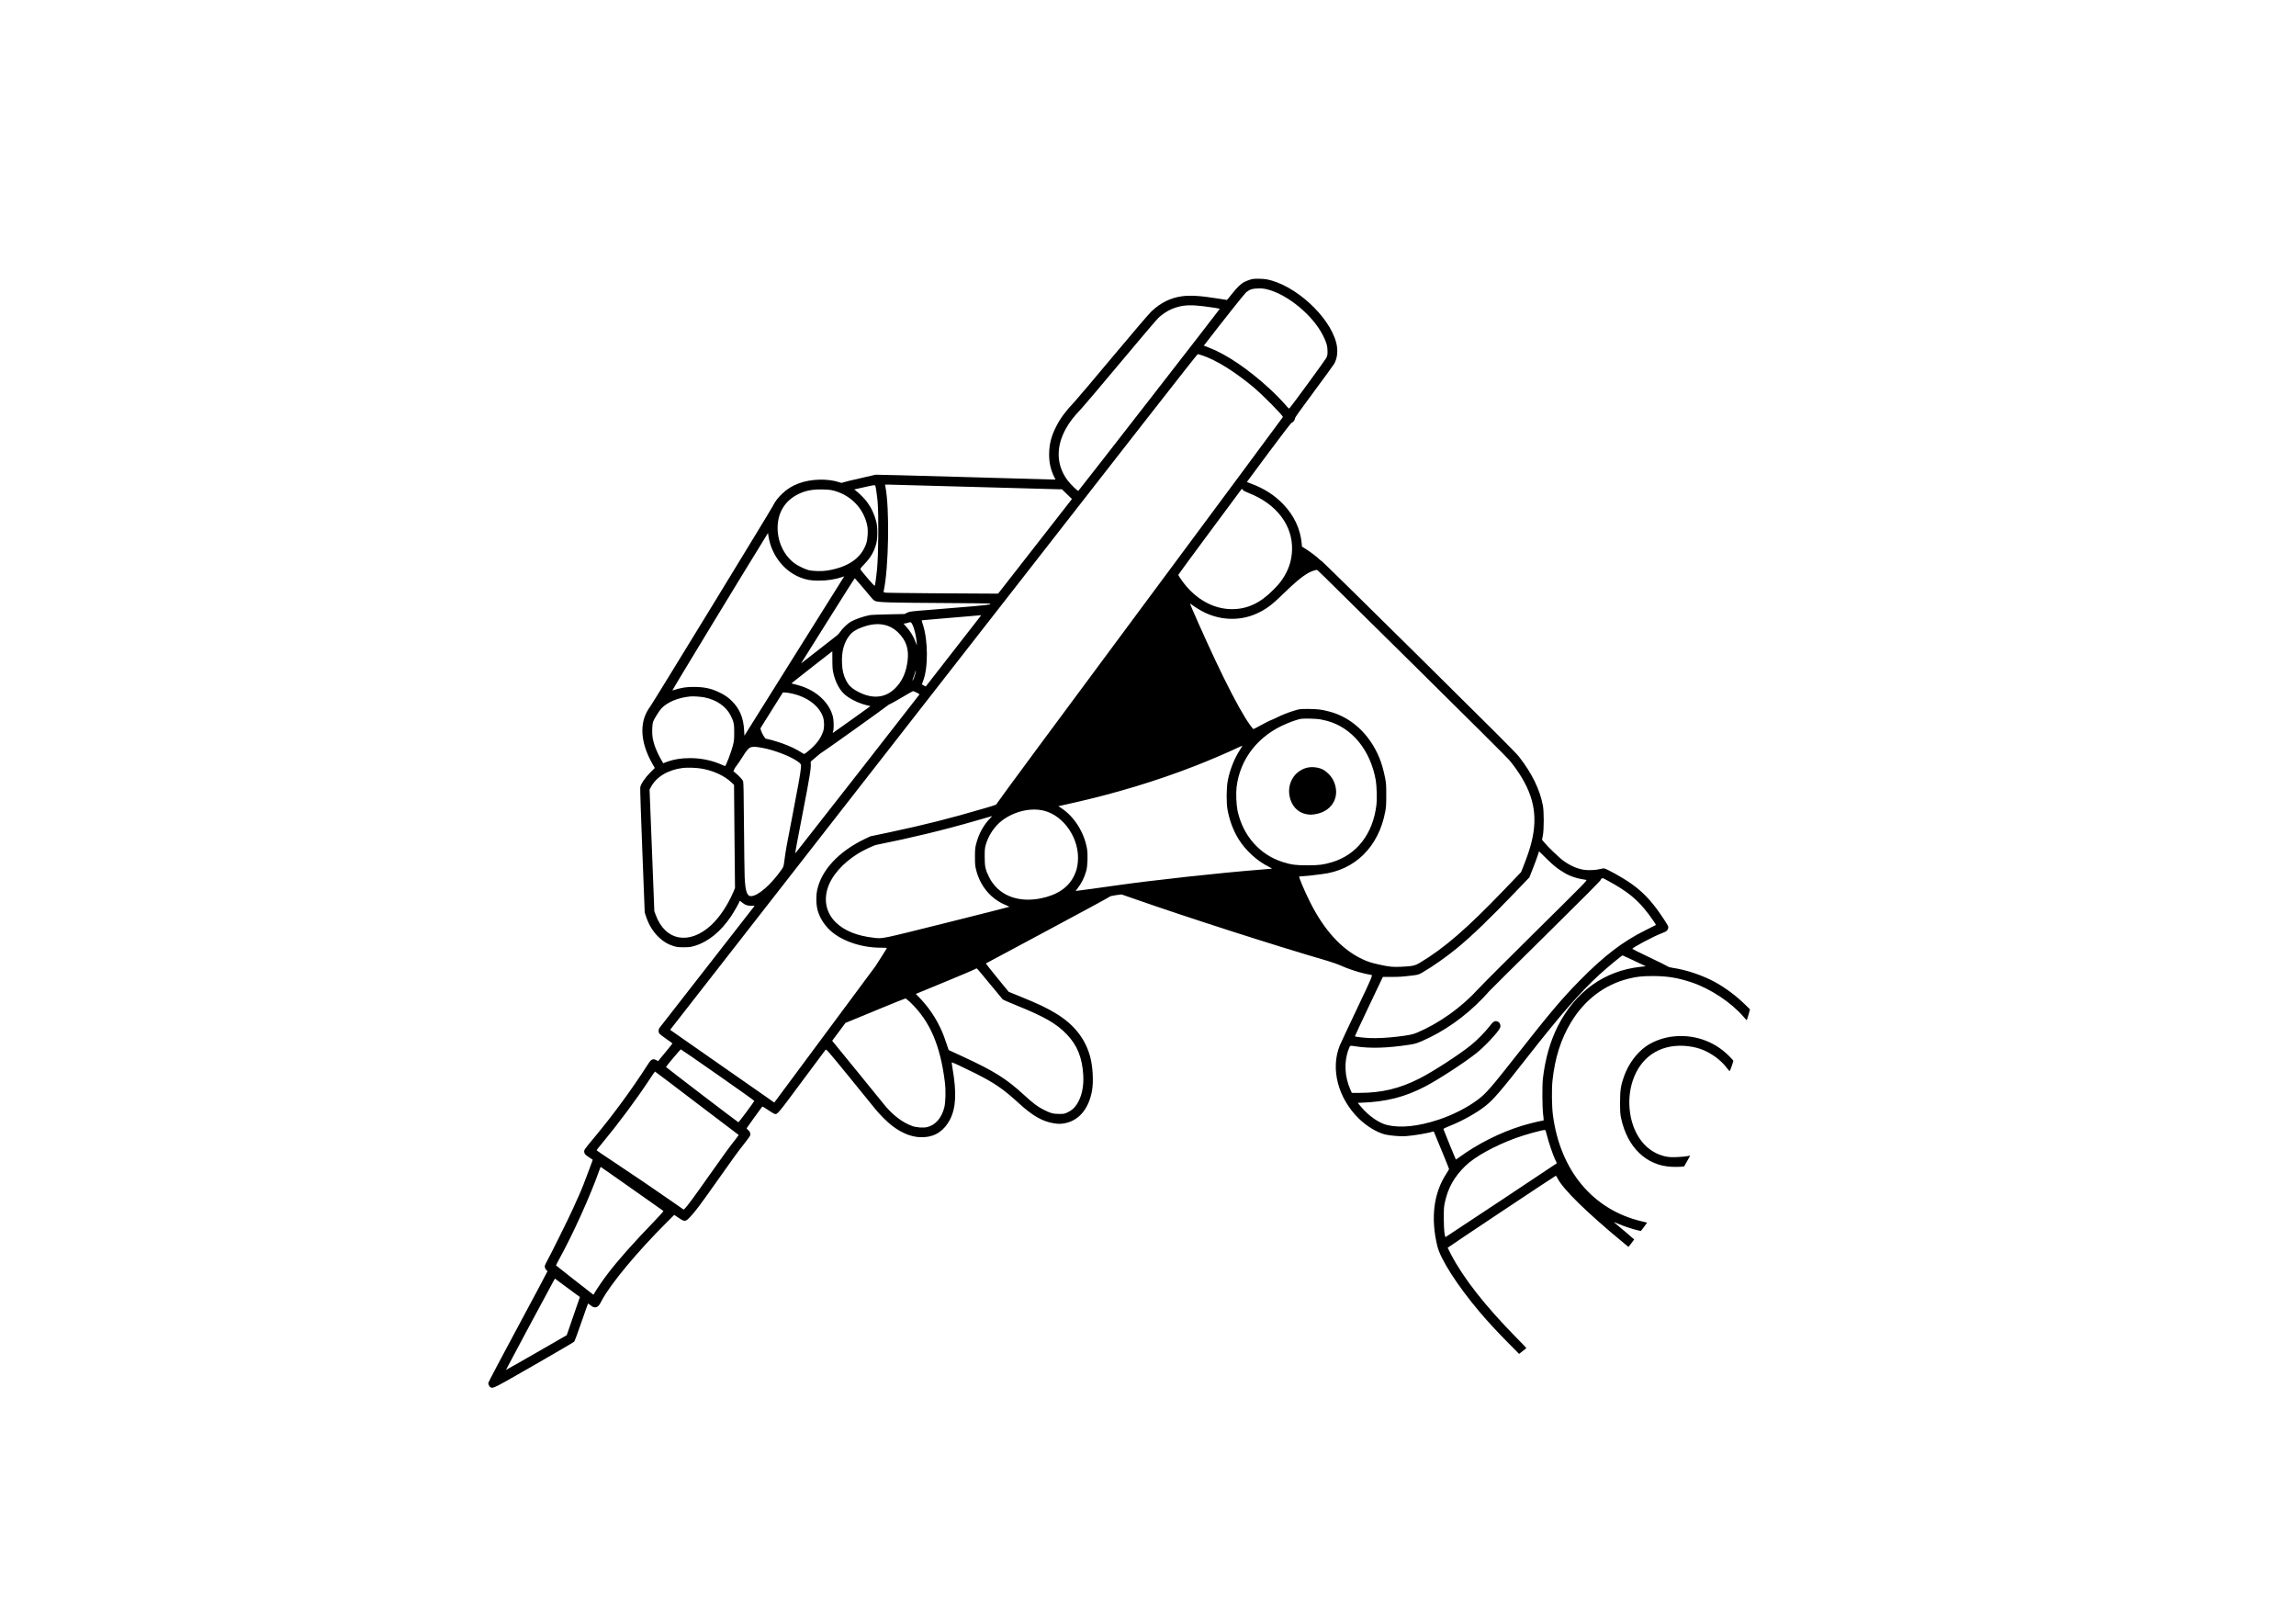 <?xml version="1.0" standalone="no"?>
<!DOCTYPE svg PUBLIC "-//W3C//DTD SVG 20010904//EN"
 "http://www.w3.org/TR/2001/REC-SVG-20010904/DTD/svg10.dtd">
<svg version="1.0" xmlns="http://www.w3.org/2000/svg"
 width="4961pt" height="3508pt" viewBox="0 0 4961 3508"
 preserveAspectRatio="xMidYMid meet">

<g transform="translate(0,3508) scale(0.1,-0.1)"
fill="#000000" stroke="none">
<path d="M27070 29053 c-45 -7 -124 -35 -182 -64 -78 -39 -162 -121 -275 -266
-52 -67 -99 -123 -104 -123 -4 0 -92 14 -196 31 -366 59 -596 74 -779 48 -244
-34 -461 -142 -654 -326 -55 -52 -383 -435 -828 -967 -405 -485 -779 -926
-830 -980 -197 -209 -309 -359 -400 -538 -108 -211 -152 -386 -153 -603 -1
-179 33 -332 109 -487 l29 -58 -41 0 c-23 0 -896 25 -1940 55 -1044 30 -1902
52 -1906 50 -3 -2 -158 -38 -343 -79 -186 -42 -349 -82 -363 -89 -22 -11 -33
-11 -77 4 -252 85 -616 74 -879 -24 -147 -56 -249 -120 -362 -227 -88 -84
-148 -163 -196 -260 -47 -94 -2583 -4241 -2646 -4327 -119 -161 -174 -329
-174 -529 0 -221 75 -468 218 -717 l51 -88 -102 -102 c-108 -108 -200 -244
-213 -316 -4 -20 16 -637 45 -1371 l52 -1335 29 -87 c62 -185 152 -329 280
-451 99 -94 201 -153 325 -189 67 -19 102 -23 215 -22 116 1 148 5 225 28 298
89 569 309 795 646 62 92 180 302 180 319 0 18 10 13 57 -28 58 -52 126 -74
208 -69 44 3 61 1 56 -7 -56 -70 -2041 -2617 -2054 -2635 -23 -32 -22 -91 2
-121 10 -13 77 -64 149 -114 72 -49 131 -93 132 -97 0 -4 -57 -76 -127 -160
-71 -84 -140 -168 -154 -187 l-27 -34 -46 22 c-40 20 -50 21 -81 11 -30 -10
-47 -29 -108 -123 -339 -527 -737 -1070 -1146 -1561 -217 -261 -224 -271 -217
-314 7 -45 17 -56 108 -116 l76 -52 -73 -199 c-90 -247 -180 -473 -232 -585
-22 -47 -78 -170 -124 -275 -74 -169 -498 -1024 -578 -1165 -17 -30 -31 -66
-31 -80 0 -28 34 -90 50 -90 5 0 10 -6 10 -13 0 -7 -288 -548 -640 -1202 -352
-654 -640 -1200 -640 -1213 0 -31 26 -79 49 -92 57 -30 57 -30 939 476 466
268 856 496 868 508 11 13 78 190 158 424 76 221 141 402 143 402 3 0 24 -15
47 -34 55 -46 87 -57 127 -46 47 14 65 35 117 135 184 356 777 1070 1421 1710
l150 149 83 -56 c144 -98 157 -97 260 11 105 110 225 269 575 766 342 486 460
649 616 845 64 80 107 143 109 160 6 40 -14 84 -51 111 -18 13 -29 29 -27 36
5 12 319 448 336 466 4 5 58 -25 118 -67 61 -42 124 -81 140 -87 67 -23 61
-30 596 692 275 371 506 682 515 691 15 16 50 -24 508 -585 270 -331 520 -638
554 -682 96 -122 273 -299 381 -380 233 -176 458 -256 686 -242 245 14 435
143 557 377 132 256 148 583 55 1119 -11 63 -17 117 -15 119 7 7 250 -106 506
-234 422 -213 602 -336 949 -653 289 -264 497 -384 737 -426 109 -19 165 -19
261 1 300 61 510 317 578 704 35 199 16 531 -43 740 -105 379 -342 681 -715
912 -212 131 -392 217 -813 388 l-230 93 -249 304 c-136 167 -246 306 -244
309 3 2 598 322 1324 709 725 388 1329 715 1341 727 19 17 49 25 145 39 l122
16 271 -94 c1154 -404 3020 -1004 4148 -1332 122 -36 254 -82 320 -112 140
-64 366 -140 518 -173 64 -14 123 -26 130 -26 47 -1 43 -10 -302 -736 -188
-395 -355 -752 -371 -792 -203 -505 -37 -1138 414 -1579 168 -164 395 -301
568 -342 111 -26 331 -44 445 -36 176 12 504 68 586 100 9 3 19 0 22 -7 3 -7
77 -188 166 -402 89 -214 161 -395 161 -401 0 -6 -25 -49 -55 -95 -278 -423
-346 -957 -199 -1569 68 -285 436 -858 908 -1416 188 -222 362 -411 615 -667
l244 -247 78 61 c44 33 79 63 79 65 0 3 -98 106 -219 228 -681 695 -1139 1279
-1412 1801 -38 72 -69 134 -69 138 0 8 2325 1556 2337 1556 5 0 21 -24 35 -52
119 -241 640 -750 1454 -1420 l80 -66 62 78 c34 43 62 80 62 83 0 4 -330 285
-434 369 -11 10 25 -2 81 -27 119 -52 304 -114 417 -141 l79 -18 26 31 c14 17
45 58 68 91 l42 59 -117 28 c-1053 248 -1761 1096 -1918 2295 -25 190 -29 567
-9 750 53 491 183 896 401 1256 294 485 720 809 1234 939 182 46 299 59 530
59 316 0 539 -37 835 -135 410 -137 856 -431 1125 -742 36 -42 68 -76 71 -76
4 -1 21 52 39 116 l32 118 -114 111 c-184 178 -398 340 -616 463 -269 153
-645 281 -946 323 -54 8 -89 19 -107 33 -14 11 -190 99 -392 194 -202 96 -367
178 -367 182 0 27 458 270 630 335 41 15 87 36 101 46 32 22 53 69 45 102 -7
28 -152 249 -246 376 -170 229 -337 396 -550 547 -186 132 -546 333 -596 333
-16 0 -54 -7 -84 -15 -80 -23 -254 -30 -345 -16 -149 24 -287 84 -440 192 -87
61 -348 311 -428 411 l-38 46 18 94 c25 136 25 515 0 648 -68 350 -237 695
-520 1058 -62 80 -578 596 -2165 2164 -1145 1132 -2088 2058 -2095 2058 -7 0
-29 16 -48 36 -44 47 -203 166 -300 227 l-77 48 -7 75 c-29 310 -166 600 -399
842 -188 195 -406 335 -684 440 l-101 39 470 634 c326 438 480 637 498 645 37
16 71 61 71 94 0 20 107 171 411 580 226 305 424 577 439 604 68 121 83 291
42 451 -148 575 -893 1254 -1503 1370 -74 14 -238 18 -299 8z m321 -227 c444
-116 983 -565 1199 -1001 72 -144 94 -222 94 -335 1 -71 -4 -94 -25 -140 -20
-42 -754 -1047 -800 -1094 -5 -6 -23 7 -46 34 -104 122 -246 269 -381 393
-455 419 -934 744 -1309 887 l-112 43 32 41 c347 451 850 1085 881 1110 81 65
141 84 277 85 72 1 120 -5 190 -23z m-1386 -362 c153 -18 343 -49 351 -56 4
-5 -3004 -3874 -3056 -3932 -11 -11 -170 143 -231 224 -246 328 -259 726 -35
1125 77 138 170 258 316 410 48 50 432 502 853 1006 420 503 793 941 828 973
124 113 255 188 404 231 157 46 308 51 570 19z m-22 -1064 c298 -100 698 -349
1102 -686 196 -164 636 -609 635 -643 0 -3 -1388 -1876 -3085 -4161 -1697
-2285 -3089 -4168 -3093 -4185 -8 -30 -12 -31 -273 -108 -741 -218 -1299 -359
-2065 -521 l-400 -84 -125 -60 c-563 -272 -932 -671 -1024 -1108 -22 -103 -22
-275 0 -379 32 -156 113 -306 231 -434 235 -255 685 -423 1141 -425 139 -1
142 -1 129 -21 -7 -11 -59 -94 -116 -185 -57 -91 -113 -178 -125 -195 -64 -88
-2125 -2866 -2157 -2907 l-29 -37 -82 58 c-45 31 -104 73 -132 93 -27 19 -497
347 -1043 727 l-992 693 28 36 c57 73 5544 7107 5842 7489 4202 5389 5517
7072 5529 7072 7 1 54 -13 104 -29z m-4928 -2840 c957 -27 1774 -50 1815 -50
l75 0 109 -105 108 -105 -29 -37 c-17 -21 -376 -481 -798 -1023 -422 -542
-768 -985 -769 -985 -619 0 -2361 15 -2409 20 -67 8 -69 9 -63 34 109 501 130
1784 37 2259 l-8 42 96 0 c53 0 879 -23 1836 -50z m-2141 23 c12 -39 36 -204
47 -318 27 -297 21 -1140 -11 -1490 -13 -137 -40 -336 -49 -351 -3 -6 -65 58
-141 148 -171 202 -173 204 -166 225 3 10 41 54 84 98 131 134 208 266 254
436 33 119 33 364 0 486 -42 161 -109 301 -205 429 -46 61 -176 190 -236 235
l-34 25 204 46 c234 53 246 54 253 31z m8062 -152 c609 -236 964 -706 941
-1246 -9 -198 -60 -371 -161 -543 -68 -116 -115 -175 -246 -307 -279 -284
-561 -415 -889 -415 -356 0 -702 170 -974 478 -69 77 -187 244 -187 264 0 5
309 426 687 935 l686 925 21 -26 c13 -17 58 -40 122 -65z m-8946 45 c369 -103
641 -395 711 -764 19 -100 7 -281 -24 -373 -107 -316 -391 -513 -842 -585
-119 -20 -317 -14 -410 11 -86 24 -230 94 -302 149 -237 179 -376 492 -360
809 15 307 171 546 443 681 157 77 310 107 529 102 134 -4 175 -8 255 -30z
m-1390 -1139 c101 -333 340 -606 641 -728 134 -55 236 -73 409 -73 179 -1 367
29 511 79 l41 15 -14 -23 c-8 -12 -493 -787 -1079 -1721 l-1064 -1699 -7 119
c-14 269 -98 466 -267 632 -83 81 -156 131 -274 187 -172 83 -327 115 -550
115 -168 0 -264 -16 -459 -76 -12 -4 1522 2522 2020 3326 l46 75 12 -78 c7
-43 22 -110 34 -150z m11974 -716 c83 -82 999 -986 2036 -2009 1037 -1024
1918 -1901 1958 -1949 41 -48 104 -131 142 -183 387 -542 487 -1013 340 -1600
-35 -141 -92 -309 -167 -498 l-57 -143 -376 -392 c-795 -828 -1289 -1255
-1809 -1565 -110 -66 -163 -77 -411 -88 -174 -8 -255 0 -462 46 -178 39 -254
63 -376 121 -444 209 -828 631 -1132 1244 -122 246 -243 535 -227 540 7 2 57
6 112 9 55 3 132 10 170 16 39 5 129 16 201 25 718 81 1235 590 1376 1355 18
97 21 153 21 355 0 218 -2 253 -26 375 -31 159 -74 307 -123 428 -213 515
-608 879 -1089 1002 -165 43 -252 53 -450 54 -176 0 -183 -1 -290 -33 -134
-40 -276 -96 -393 -155 -48 -24 -104 -49 -124 -55 -20 -7 -110 -52 -200 -101
-90 -49 -168 -90 -175 -90 -13 0 -106 128 -187 260 -155 251 -388 699 -636
1226 -209 443 -553 1214 -545 1222 2 3 21 -9 43 -26 61 -49 201 -132 287 -172
354 -164 747 -172 1090 -23 207 90 338 185 590 432 252 247 411 379 555 459
46 26 140 59 174 61 5 1 77 -66 160 -148z m-9968 -236 c93 -110 183 -217 199
-237 16 -21 47 -45 68 -53 71 -29 338 -36 1415 -42 629 -3 1072 -9 1072 -14 0
-5 -10 -13 -22 -18 -30 -12 -482 -53 -1287 -116 -425 -33 -437 -35 -491 -62
l-55 -28 -350 -7 c-192 -4 -373 -11 -402 -17 -135 -26 -318 -90 -413 -144 -65
-37 -186 -153 -227 -219 -16 -26 -51 -63 -76 -82 -38 -29 -569 -443 -731 -570
l-39 -30 34 54 c19 30 280 446 579 923 299 477 546 866 550 865 4 -2 83 -93
176 -203z m2547 -607 c-18 -24 -1186 -1523 -1188 -1526 -5 -5 -85 38 -85 45 0
4 11 34 24 67 113 282 111 882 -4 1226 -15 47 -26 87 -24 89 2 2 196 19 431
38 236 18 514 42 618 52 247 24 240 24 228 9z m-1474 -200 c37 -74 77 -245 86
-361 l6 -82 -24 65 c-49 133 -114 240 -212 348 -56 62 -57 62 -28 63 15 0 46
6 68 14 67 22 71 20 104 -47z m-632 7 c122 -23 232 -82 324 -174 169 -170 230
-352 200 -601 -31 -256 -115 -444 -267 -597 -225 -226 -524 -243 -856 -48
-101 59 -160 121 -209 220 -57 116 -80 216 -86 373 -10 242 41 435 155 585 64
84 141 135 279 186 174 64 323 82 460 56z m-1102 -767 c1 -162 4 -208 23 -286
44 -191 132 -355 240 -452 108 -96 300 -191 473 -234 l87 -21 -407 -292 c-223
-160 -407 -290 -408 -289 -1 1 3 20 9 42 18 58 14 237 -6 314 -76 294 -339
546 -686 658 -52 17 -121 36 -153 43 -55 12 -57 13 -40 30 13 13 864 679 867
679 1 0 1 -87 1 -192z m1795 -280 c-18 -74 -50 -158 -61 -158 -5 0 1 24 13 53
12 28 28 78 37 109 19 71 28 68 11 -4z m25 -420 c36 -18 64 -35 63 -39 -6 -14
-2682 -3438 -2685 -3436 -5 6 43 265 161 873 152 780 185 985 173 1074 -4 35
-2 39 52 81 31 24 79 65 107 91 28 27 71 58 95 71 41 21 1313 929 1406 1004
23 18 47 33 55 33 7 0 119 63 248 139 129 77 241 140 247 140 7 1 42 -13 78
-31z m-2707 -18 c339 -72 600 -265 684 -508 30 -87 32 -230 4 -312 -58 -170
-166 -306 -365 -460 -39 -30 -45 -32 -65 -20 -156 100 -292 164 -482 230 -118
41 -295 90 -324 90 -19 0 -87 113 -106 177 l-14 47 37 61 c21 33 130 208 243
388 l205 327 45 0 c25 0 87 -9 138 -20z m-1878 -86 c263 -53 466 -193 566
-390 68 -132 79 -185 78 -374 0 -143 -4 -179 -27 -271 -34 -138 -153 -449
-171 -449 -3 0 -31 12 -63 26 -213 96 -447 145 -688 146 -204 0 -375 -29 -535
-92 l-49 -19 -42 71 c-98 167 -166 343 -189 490 -14 86 -9 271 9 330 17 54
136 247 184 296 132 136 350 227 617 256 60 7 232 -4 310 -20z m13305 -474
c33 -6 96 -20 140 -31 543 -142 947 -633 1062 -1289 20 -120 28 -405 14 -525
-74 -630 -427 -1084 -966 -1243 -180 -53 -277 -66 -525 -66 -244 -1 -351 13
-534 71 -498 157 -862 571 -977 1112 -26 126 -36 374 -20 507 76 621 479 1127
1098 1378 137 55 232 86 297 97 65 10 333 3 411 -11z m-1731 -656 c-124 -189
-222 -438 -266 -671 -29 -156 -32 -477 -5 -623 43 -237 125 -455 240 -640 152
-244 400 -471 652 -595 44 -22 73 -41 65 -42 -8 -1 -132 -12 -275 -23 -873
-70 -2273 -223 -3100 -340 -77 -10 -301 -42 -499 -70 -197 -28 -360 -49 -362
-48 -1 2 13 24 33 48 89 112 155 244 194 388 30 111 37 353 15 482 -61 347
-274 686 -546 866 l-71 48 278 62 c930 207 1839 481 2669 805 305 118 728 299
944 403 41 20 78 36 82 36 4 0 -18 -39 -48 -86z m-10324 40 c241 -43 587 -173
746 -281 94 -65 97 -70 89 -155 -12 -130 -61 -400 -178 -1003 -129 -657 -150
-776 -177 -983 -18 -140 -19 -145 -61 -205 -225 -326 -514 -577 -664 -577 -85
0 -121 109 -135 410 -4 96 -11 596 -15 1110 -5 714 -10 942 -19 965 -14 33
-97 122 -165 177 l-45 36 20 44 c10 23 33 59 50 78 17 19 77 108 134 198 141
224 158 232 420 186z m-1336 -445 c258 -38 515 -154 671 -302 l55 -52 10
-1115 11 -1116 -35 -83 c-123 -286 -298 -548 -477 -715 -472 -438 -996 -344
-1200 216 l-31 83 -51 1313 -52 1313 28 53 c118 225 373 377 697 416 85 10
269 5 374 -11z m7429 -915 c437 -113 771 -620 726 -1104 -11 -118 -32 -198
-79 -295 -123 -258 -366 -422 -727 -494 -503 -99 -922 75 -1114 464 -78 159
-93 227 -93 435 0 149 3 187 22 255 58 209 194 410 360 534 268 198 622 278
905 205z m-1168 -161 c-144 -145 -254 -348 -307 -568 -19 -75 -22 -119 -22
-270 0 -162 3 -190 26 -283 91 -351 318 -621 635 -753 45 -19 83 -36 83 -39 0
-3 -609 -157 -1352 -343 -1459 -364 -1380 -348 -1576 -326 -361 39 -642 153
-825 334 -198 196 -261 457 -175 733 82 268 326 547 659 753 117 73 333 174
399 188 757 151 1477 326 2162 525 178 51 327 94 331 95 5 0 -12 -20 -38 -46z
m12299 -1111 c60 -40 134 -86 165 -101 87 -44 219 -88 306 -101 44 -7 93 -16
109 -19 28 -6 -16 -51 -1084 -1106 -612 -605 -1172 -1165 -1245 -1245 -364
-401 -844 -744 -1325 -948 -97 -41 -167 -55 -423 -87 -203 -25 -456 -38 -597
-31 -133 6 -315 27 -325 37 -2 3 132 293 300 645 l304 639 183 0 c184 1 229 4
458 31 120 15 129 17 215 66 201 114 533 347 750 527 319 263 702 632 1229
1181 l331 345 71 180 c39 99 87 226 105 282 l33 102 165 -162 c121 -119 195
-182 275 -235z m1037 -233 c444 -241 653 -412 895 -734 74 -97 159 -224 153
-228 -2 -2 -101 -51 -219 -110 -495 -245 -901 -555 -1430 -1093 -383 -389
-643 -698 -1340 -1584 -574 -731 -678 -850 -860 -988 -224 -168 -545 -332
-850 -432 -439 -145 -819 -184 -1110 -114 -176 43 -395 195 -558 389 l-76 90
65 2 c547 18 959 123 1404 357 287 151 838 510 1095 714 172 136 452 433 508
539 26 48 7 115 -39 139 -65 33 -101 14 -191 -105 -89 -116 -269 -299 -398
-402 -261 -210 -819 -571 -1109 -718 -429 -218 -818 -311 -1298 -311 l-164 0
-28 63 c-129 285 -145 607 -42 877 34 90 24 85 146 66 322 -50 688 -39 1173
35 116 18 149 28 268 79 479 208 929 526 1313 926 72 76 131 140 131 143 0 4
543 542 1206 1196 863 852 1207 1197 1211 1217 3 17 13 28 27 31 11 2 21 5 22
6 1 0 43 -22 95 -50z m582 -1736 l248 -118 -108 -11 c-788 -84 -1418 -537
-1798 -1293 -162 -324 -266 -689 -317 -1116 -18 -154 -15 -634 5 -785 8 -63
13 -118 11 -121 -2 -4 -23 -9 -46 -13 -70 -11 -316 -73 -434 -110 -465 -144
-952 -390 -1347 -679 -37 -27 -69 -48 -71 -46 -6 7 -266 641 -268 656 -2 10
45 33 146 73 273 109 582 283 771 435 166 132 333 327 895 1045 728 929 1151
1413 1563 1789 177 161 478 410 497 411 3 0 117 -53 253 -117z m-13933 -489
c146 -179 274 -333 285 -344 11 -10 151 -71 310 -135 597 -242 853 -389 1077
-623 224 -233 333 -504 354 -882 14 -251 -36 -471 -142 -631 -53 -80 -110
-129 -201 -172 -64 -30 -75 -32 -178 -32 -129 0 -195 18 -345 96 -121 62 -229
143 -405 306 -393 361 -648 521 -1333 838 l-304 140 -53 155 c-65 192 -91 254
-166 402 -108 211 -252 411 -426 589 l-65 66 74 31 c40 17 319 132 620 256
300 124 561 234 580 246 18 11 38 20 43 19 6 0 129 -146 275 -325z m-1708
-411 c420 -404 644 -922 744 -1723 22 -183 16 -440 -15 -554 -60 -225 -193
-374 -370 -416 -80 -19 -229 -8 -318 23 -212 75 -428 239 -611 466 -42 53
-297 366 -566 696 -269 330 -504 618 -522 640 l-33 41 144 193 143 193 111 45
c60 24 348 143 638 263 290 120 536 219 546 219 10 1 59 -38 109 -86z m-4162
-1565 c435 -303 789 -556 787 -561 -9 -29 -334 -465 -343 -462 -18 5 -1564
1187 -1564 1194 0 13 310 381 320 381 5 0 366 -248 800 -552z m-482 -590 c477
-363 882 -671 899 -682 18 -12 33 -24 33 -28 0 -3 -28 -41 -63 -85 -107 -132
-280 -370 -567 -778 -297 -423 -481 -674 -528 -719 l-30 -28 -244 170 c-408
284 -895 615 -1276 866 -199 132 -362 242 -362 246 0 4 48 66 107 136 371 448
751 959 1042 1401 58 89 110 162 114 163 4 0 398 -298 875 -662z m18396 -715
c35 -144 124 -407 176 -520 l39 -83 -1196 -796 c-658 -437 -1201 -796 -1206
-797 -24 -4 -40 156 -41 398 0 214 2 251 22 345 70 321 200 552 446 794 199
195 630 433 1081 598 193 71 563 174 635 177 12 1 23 -28 44 -116z m-20204
-850 c129 -91 431 -303 670 -471 239 -168 439 -309 444 -313 5 -5 -78 -99
-190 -215 -480 -498 -794 -852 -1023 -1154 -91 -118 -230 -323 -272 -397 -13
-24 -26 -43 -29 -43 -4 0 -793 619 -807 633 -1 2 29 62 68 133 307 558 673
1368 870 1927 13 37 26 67 29 67 3 0 111 -75 240 -167z m-757 -2595 l67 -48
-96 -277 c-53 -153 -117 -339 -142 -413 l-47 -135 -655 -377 c-360 -207 -656
-375 -658 -373 -3 2 894 1676 1024 1912 l34 61 203 -151 c112 -84 233 -173
270 -199z"/>
<path d="M28230 18492 c-263 -74 -417 -330 -367 -609 38 -208 176 -358 363
-392 79 -15 128 -14 220 5 308 62 479 316 408 603 -36 143 -111 249 -239 338
-93 64 -265 88 -385 55z"/>
<path d="M36116 12684 c-196 -26 -406 -106 -553 -210 -199 -141 -372 -375
-466 -629 -75 -205 -92 -312 -92 -585 1 -206 3 -248 23 -340 137 -631 546
-1023 1092 -1047 75 -3 166 -3 203 1 l67 8 65 115 c36 63 65 116 65 118 0 1
-28 -4 -62 -12 -35 -7 -133 -16 -218 -20 -125 -5 -172 -2 -240 11 -289 59
-518 247 -659 541 -154 322 -179 739 -65 1090 165 506 568 786 1099 762 130
-6 278 -34 381 -73 219 -82 424 -231 556 -405 29 -38 55 -69 59 -69 12 0 87
215 80 228 -4 8 -47 53 -95 102 -323 325 -778 477 -1240 414z"/>
</g>
</svg>
